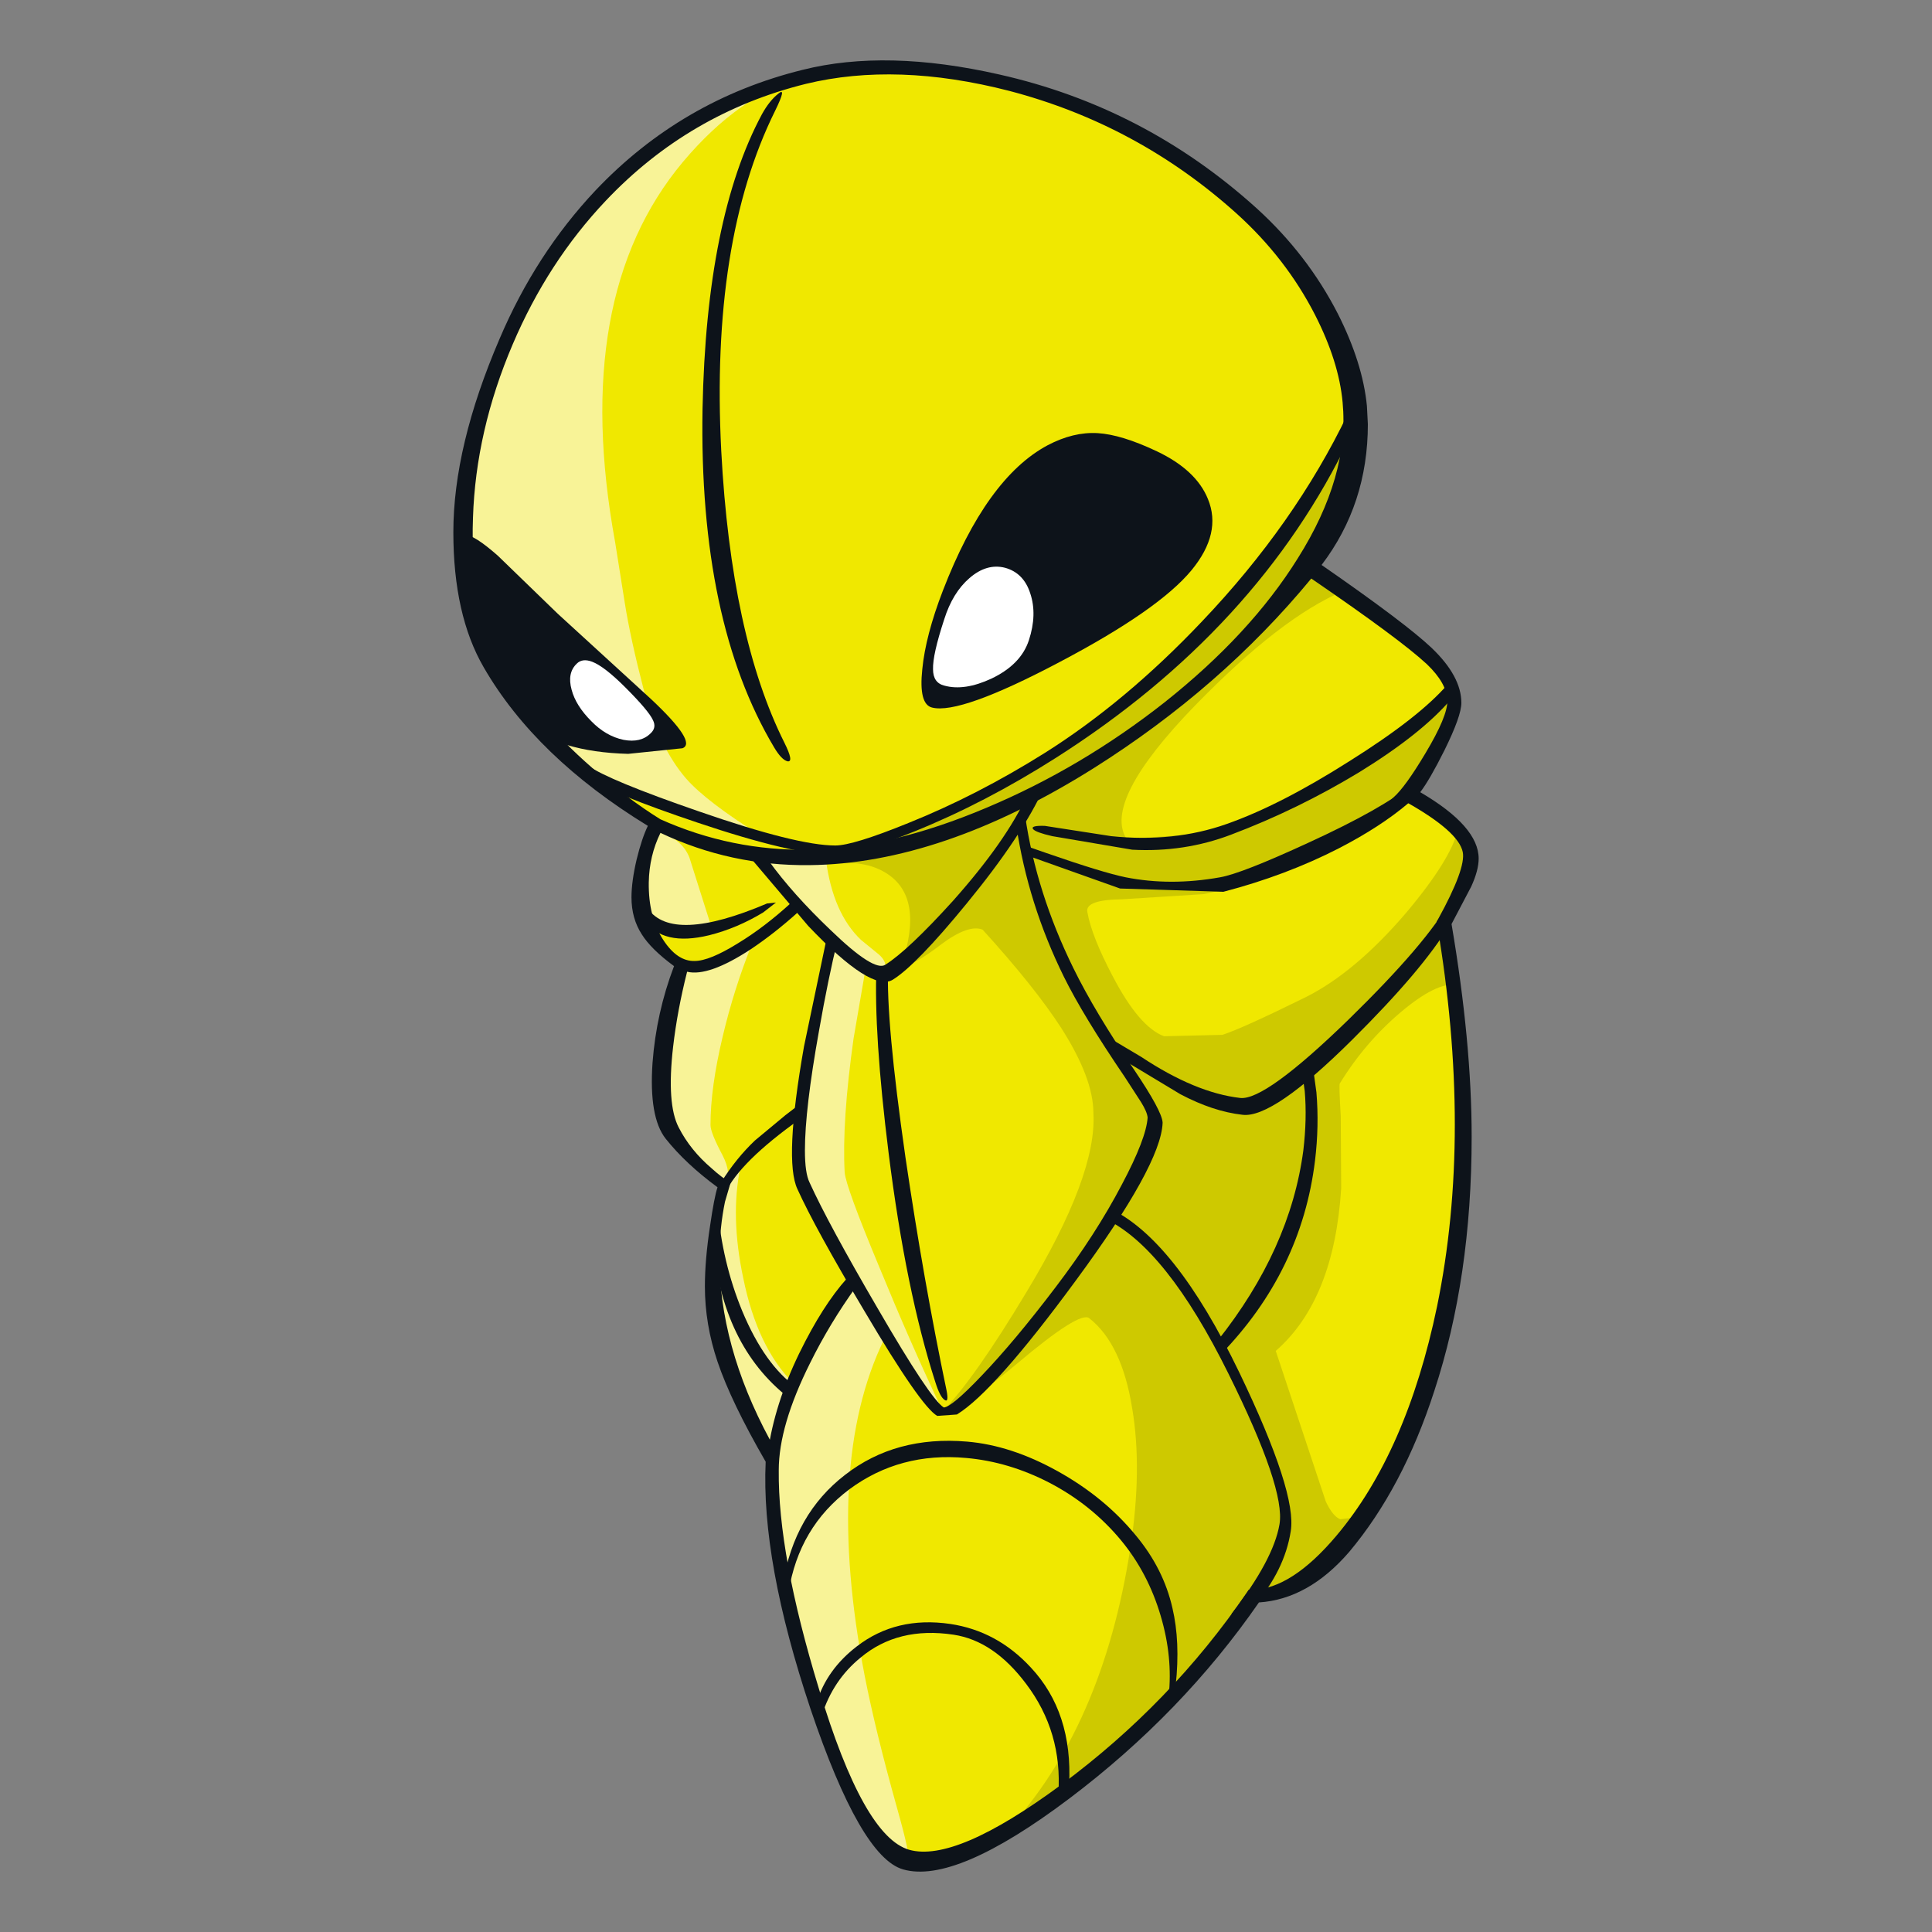 <?xml version="1.0" encoding="utf-8"?>
<!-- Generator: Adobe Illustrator 16.0.0, SVG Export Plug-In . SVG Version: 6.00 Build 0)  -->
<!DOCTYPE svg PUBLIC "-//W3C//DTD SVG 1.1//EN" "http://www.w3.org/Graphics/SVG/1.1/DTD/svg11.dtd">
<svg version="1.1" id="Layer_1" xmlns="http://www.w3.org/2000/svg" xmlns:xlink="http://www.w3.org/1999/xlink" x="0px" y="0px"
	 width="800px" height="800px" viewBox="0 0 800 800" enable-background="new 0 0 800 800" xml:space="preserve">
<rect x="0" y="0" width="800" height="800" fill="#808080" stroke="none"/>
<g>
	<path fill="#F0E800" d="M514.129,86.42c14.194,12.906,25.428,27.554,33.684,43.947c6.453,13.035,10.133,25.038,11.035,36.009
		c1.033,10.713-0.259,22.006-3.871,33.88c-2.453,8.131-7.037,19.23-13.746,33.299c25.168,17.165,39.043,26.78,41.627,28.846
		c10.322,8.002,16.324,15.229,18.002,21.683c1.16,4.775,0.13,11.164-3.098,19.166l-12.584,27.104
		c14.326,8.132,22.135,15.36,23.428,21.684c1.033,5.421-2.52,15.487-10.649,30.202c13.425,79.115,8.843,147.584-13.743,205.408
		c-8.906,22.844-19.686,41.044-32.333,54.594c-11.743,12.649-22.844,18.974-33.3,18.974c-20.65,30.459-46.334,57.047-77.051,79.762
		c-30.072,22.457-52.015,31.688-65.824,27.685c-12.906-3.613-25.878-26.264-38.913-67.955c-12.52-39.748-18.07-71.824-16.65-96.217
		c-16.649-28.523-24.909-56.014-24.78-82.474c0-8.26,0.903-15.939,2.709-23.036l2.517-8.136l-10.066-8.902
		c-3.098-2.84-7.034-7.229-11.81-13.163c-2.84-3.488-4.001-13.357-3.486-29.622c0.646-17.038,3.098-30.459,7.358-40.266
		c-10.585-7.099-16.328-16.78-17.231-29.041c-0.774-10.068,1.549-19.747,6.97-29.041c-7.099-3.871-15.229-9.551-24.394-17.036
		c-18.456-14.843-32.783-31.169-42.979-48.979c-8.905-15.36-12.97-35.172-12.196-59.435c0.774-24.652,6.324-49.175,16.65-73.569
		c11.357-26.586,26.844-49.174,46.463-67.759c22.07-20.908,47.754-34.978,77.052-42.204c24.394-6.067,51.884-5.421,82.476,1.935
		C452.432,42.667,485.348,60.22,514.129,86.42"/>
	<path fill="#F8F397" d="M192.753,215.357c0.774-24.652,6.324-49.175,16.65-73.569c11.357-26.586,26.844-49.174,46.463-67.759
		c22.07-20.908,47.754-34.977,77.052-42.204c-17.81,4.904-34.524,16.649-50.142,35.234c-31.104,37.171-40.462,89.637-28.071,157.396
		l4.065,25.555c1.549,9.68,4.13,21.49,7.743,35.43c4.132,15.875,10.003,28.2,17.619,36.976c5.55,6.325,15.745,14.133,30.588,23.427
		c-6.71-0.517-18.328-4.001-34.848-10.454c-17.424-7.358-28.653-11.874-33.686-13.552c-8.39-6.067-15.165-11.938-20.329-17.619
		c-6.839-7.356-13.809-17.165-20.908-29.425C196.044,259.433,191.979,239.621,192.753,215.357"/>
	<path fill="#F8F397" d="M294.198,382.626c-1.29,3.355-4.323,4.904-9.099,4.647l-16.068-3.291
		c-3.098-6.196-4.325-13.101-3.679-20.715c0.517-6.712,2.259-13.165,5.228-19.361c7.743,1.808,12.713,5.55,14.906,11.229
		L294.198,382.626"/>
	<path fill="#F8F397" d="M313.364,354.167l10.649,0.968l18.003,0.969c1.937,14.713,6.777,25.748,14.521,33.104l7.356,6.002
		c2.066,1.806,2.969,3.615,2.709,5.421c-0.386,4.001-6.26,1.418-17.617-7.745C336.598,382.819,324.724,369.913,313.364,354.167"/>
	<path fill="#F8F397" d="M282.195,399.469l15.101-1.742c3.744-1.292,8.455-3.613,14.133-6.97
		c-5.033,12.521-9.1,25.361-12.196,38.525c-3.357,14.068-5.035,26.267-5.035,36.59c0,2.064,1.678,6.261,5.035,12.585
		c2.581,5.032,2.903,8.972,0.968,11.809l-9.875-8.518l-11.615-12.971c-2.581-3.098-3.55-12.713-2.904-28.846
		C276.581,423.408,278.711,409.923,282.195,399.469"/>
	<path fill="#F8F397" d="M344.922,391.727c4.518,4.645,9.1,7.292,13.745,7.938l-5.227,30.391
		c-3.227,22.976-4.454,41.43-3.679,55.369c0.258,3.874,5.099,17.104,14.52,39.688c8.261,20.135,16.585,39.108,24.976,56.918
		c-16.392-14.97-36.14-48.205-59.243-99.704c-1.549-3.484-0.386-16.712,3.486-39.685
		C337.241,419.667,341.049,402.693,344.922,391.727"/>
	<path fill="#F8F397" d="M352.278,531.115c1.163,2.196,4.065,6.453,8.712,12.777c3.357,4.646,5.035,8.26,5.035,10.842
		c-16.65,34.33-19.297,80.797-7.938,139.39c2.967,15.103,7.356,33.041,13.164,53.821c4.001,14.196,5.485,21.101,4.453,20.715
		c-12.906-3.613-25.878-26.264-38.913-67.955c-12.52-39.748-18.07-71.824-16.65-96.217c-16.649-28.523-24.909-56.014-24.78-82.474
		c0-8.26,0.903-15.939,2.709-23.036l2.517-8.136l-0.193-0.386l6.196-7.161c-2.84,13.555-2.452,28.847,1.161,45.884
		c3.872,19.102,10.778,33.62,20.715,43.559c1.163-4.518,4.454-11.422,9.875-20.715C343.501,543.12,348.148,536.148,352.278,531.115"
		/>
	<path fill="#CEC900" d="M538.521,209.936c6.582-12.131,11.809-20.264,15.683-24.394c3.226-3.484,4.582-3.355,4.063,0.388
		c-1.035,7.356-3.162,15.229-6.39,23.62l-10.649,24.006l14.91,11.229c-17.166,7.228-37.561,22.974-61.18,47.237
		c-25.684,26.458-35.167,44.916-28.456,55.37l38.332-2.711l23.813-9.485c10.065-4.26,21.488-10.649,34.266-19.168
		c15.359-10.065,27.232-19.812,35.62-29.232c2.196,6.065,1.741,12.713-1.354,19.941L585.757,329
		c-8.127,6.968-21.94,15.101-41.43,24.392c-19.617,9.165-34.909,14.779-45.884,16.845l-33.682,2.128
		c-10.328,0.129-15.168,1.873-14.521,5.228c1.159,6.71,4.707,15.68,10.646,26.911c7.229,13.809,14.262,22.002,21.102,24.585
		l24.203-0.579c5.549-1.811,17.099-7.035,34.65-15.686c13.555-6.84,27.297-18.388,41.237-34.65
		c12.521-14.843,19.749-26.459,21.685-34.848c4.26,4.516,5.807,9.68,4.646,15.487c-0.905,4.518-4.391,12.327-10.456,23.426
		l5.032,25.555c-5.42-0.775-13.034,2.965-22.844,11.226c-9.937,8.392-18.39,18.265-25.36,29.622c-0.259,0.258-0.13,4.774,0.39,13.55
		l0.189,29.818c-1.936,30.846-10.967,53.303-27.1,67.371l20.715,62.338c1.932,4.133,3.935,6.582,5.998,7.358l8.131-0.97
		c-7.357,10.581-14.971,18.845-22.844,24.782c-7.744,5.548-14.97,8.323-21.685,8.323c-9.552,14.064-21.552,28.455-36.011,43.172
		c-19.875,20.262-41.816,38.203-65.822,53.821c26.589-28.653,43.691-67.697,51.303-117.129c3.355-21.81,3.613-41.108,0.776-57.885
		c-2.841-17.814-8.774-30.267-17.812-37.366c-2.582-2.063-12.52,4.195-29.814,18.779c-17.682,14.713-28.006,21.358-30.976,19.941
		c8.905-9.164,20.521-25.684,34.851-49.563c19.486-32.267,28.713-56.979,27.683-74.146c0-9.551-4.453-21.295-13.36-35.237
		c-7.354-11.354-18.197-24.905-32.522-40.653c-3.874-1.549-9.55,0.453-17.036,6.003c-8.004,6.193-13.552,9.163-16.649,8.905
		c6.582-19.102,4.387-31.943-6.584-38.527c-3.355-2.064-7.42-3.355-12.196-3.871l-6.196-0.195l0.193-2.323
		c0.259-1.678,0.84-2.646,1.744-2.903c32.266-10.196,59.693-22.78,82.278-37.752c13.94-9.163,35.106-26.394,63.501-51.691
		C513.354,246.977,527.551,229.424,538.521,209.936"/>
	<path fill="#0D131A" d="M290.907,169.28c1.032-52.658,9.229-93.315,24.587-121.968c2.066-3.742,4.323-6.582,6.777-8.517
		c2.452-2.066,2,0.322-1.356,7.163c-17.812,36.009-25.233,82.924-22.264,140.747c2.709,51.11,11.421,91.379,26.136,120.806
		c2.709,5.421,3.162,8.002,1.354,7.742c-1.678-0.386-3.548-2.321-5.614-5.807C299.748,274.598,289.875,227.875,290.907,169.28"/>
	<path fill="#0D131A" d="M295.166,513.885l1.937-14.134c1.292,15.36,4.711,29.751,10.261,43.172
		c6.196,14.847,13.681,25.366,22.457,31.559c-1.678,3.227-2.774,4.646-3.291,4.26C308.074,564.286,297.62,542.666,295.166,513.885"
		/>
	<path fill="#0D131A" d="M538.908,442.253l4.646-1.163l1.549,11.232c0.775,9.29,0.578,18.712-0.58,28.263
		c-3.746,30.588-16.779,57.37-39.107,80.342l-1.355-5.611c20.135-25.298,32.008-51.625,35.625-78.99
		c1.029-8.646,1.227-16.841,0.578-24.585L538.908,442.253"/>
	<path fill="#0D131A" d="M457.402,504.591l1.937-4.257c18.071,8.39,36.007,31.039,53.821,67.955
		c16.004,33.295,23.102,55.237,21.294,65.822c-1.679,10.713-6.71,20.972-15.099,30.78l-9.486,3.483
		c11.615-14.971,18.261-27.36,19.938-37.17c1.683-9.809-5.354-30.592-21.102-62.342
		C491.411,533.889,474.313,512.464,457.402,504.591"/>
	<path fill="#0D131A" d="M325.174,461.806l5.035-3.87l3.096,3.678l-5.226,4.067c-15.618,11.484-25.104,21.423-28.46,29.813
		c-3.355,8.519-3.679,6.514-0.967-6.002c4.129-6.586,8.776-12.327,13.938-17.231L325.174,461.806"/>
	<path fill="#0D131A" d="M600.475,372.946l4.256-1.937c1.811,0.259,0.258,4.325-4.644,12.198
		c-7.358,12.26-20.715,28.003-40.073,47.234c-21.941,21.813-37.109,32.204-45.498,31.171c-8.135-0.905-16.716-3.742-25.752-8.519
		l-18.973-11.421l-7.161-4.261l-3.483-7.745l13.356,7.938c14.974,9.937,28.651,15.617,41.043,17.037
		c6.84,0.775,21.749-10.001,44.722-32.329C580.209,400.89,594.277,384.433,600.475,372.946"/>
	<path fill="#0D131A" d="M505.223,363.267c5.938-1.032,18.133-5.807,36.59-14.326c20.521-9.422,34.721-17.424,42.59-24.006
		c1.037-0.903,1.613-0.259,1.742,1.936c0.133,2.065-0.901,4.001-3.095,5.807c-7.616,6.453-17.167,12.649-28.653,18.586
		c-14.584,7.485-30.526,13.488-47.817,18.004l-42.786-1.354l-37.561-13.359l-1.935-4.453l8.903,3.098
		c15.617,5.421,26.592,8.776,32.916,10.067C478.505,365.719,491.54,365.719,505.223,363.267"/>
	<path fill="#0D131A" d="M268.257,376.237c6.84,9.68,23.296,8.97,49.368-2.13l3.677-0.387l-5.226,4.065
		c-7.228,4.389-14.714,7.55-22.457,9.487c-12.779,3.098-21.684,1.032-26.717-6.196L268.257,376.237"/>
	<path fill="#0D131A" d="M507.934,341.196c14.713-5.164,31.623-13.81,50.725-25.943c19.359-12.131,32.974-22.779,40.847-31.943
		l1.354,6.196c-8.131,9.551-20.778,19.619-37.944,30.201c-17.035,10.325-34.785,18.973-53.239,25.942
		c-12.906,4.904-26.523,6.968-40.851,6.194l-33.106-5.614c-4.518-1.032-7.16-2-7.938-2.903c-0.776-1.034,0.837-1.484,4.84-1.355
		l27.49,4.258C477.41,348.037,493.348,346.36,507.934,341.196"/>
	<path fill="#0D131A" d="M420.813,341.777l3.678-3.872c3.099,21.167,9.744,42.14,19.943,62.919
		c5.938,12.129,14.391,26.262,25.356,42.395c7.489,11.104,11.36,18.266,11.618,21.491v0.391
		c-0.516,11.614-12.52,33.363-36.012,65.242c-22.457,30.584-38.847,49.042-49.171,55.366l-8.132,0.583
		c-4.516-2.583-14.52-16.974-30.007-43.172c-13.682-22.976-22.974-39.885-27.878-50.724c-3.743-7.877-2.84-27.559,2.709-59.047
		l9.487-45.303l4.451,1.161c-2.581,10.456-5.161,23.036-7.742,37.749c-3.872,21.557-5.81,38.015-5.81,49.367
		c0,6.324,0.646,10.778,1.938,13.361c5.162,11.356,14.519,28.651,28.071,51.882c14.585,25.169,23.748,38.915,27.492,41.24
		c2.195-0.128,7.356-4.453,15.485-12.975c9.165-9.551,19.428-21.813,30.785-36.783c11.1-14.584,20.264-28.78,27.488-42.593
		c6.711-12.648,10.265-21.874,10.649-27.684c-0.129-1.549-1.03-3.682-2.711-6.39l-6.774-10.456
		c-11.486-16.904-19.879-30.716-25.17-41.426C430.622,384.368,424.04,363.46,420.813,341.777"/>
	<path fill="#0D131A" d="M334.661,383.4l-24.78-29.234l8.324,2.13c6.712,9.294,15.295,18.91,25.749,28.847
		c12.003,11.617,19.552,16.393,22.65,14.326c6.325-4.001,15.682-12.842,28.073-26.521c14.583-16.392,24.781-30.911,30.587-43.561
		l7.163-3.484c-6.065,13.423-16.776,29.491-32.136,48.205c-13.94,17.038-24.136,27.556-30.589,31.555
		C363.895,409.279,352.213,401.856,334.661,383.4"/>
	<path fill="#0D131A" d="M362.927,400.243l4.84,0.195c-0.646,14.711,1.742,40.978,7.163,78.795
		c5.033,34.2,10.712,66.4,17.036,96.603c0.646,3.355,0.388,4.646-0.774,3.874c-1.29-0.775-2.581-3.227-3.872-7.357
		c-8.131-25.168-14.584-56.79-19.359-94.864C363.83,444.445,362.152,418.697,362.927,400.243"/>
	<path fill="#0D131A" d="M326.53,659.275l-2.323-3.484c3.098-19.229,11.681-34.265,25.748-45.105
		c13.94-10.844,30.783-15.426,50.53-13.743c12.128,1.03,24.589,5.098,37.367,12.193c13.035,7.227,23.873,16.133,32.522,26.718
		c7.612,9.161,12.647,19.166,15.103,30.005c2.193,9.293,2.645,19.941,1.356,31.947l-2.909,4.452
		c1.163-10.713,0.068-21.748-3.287-33.104c-3.486-11.876-8.975-22.328-16.457-31.364c-8.132-9.809-18.005-17.746-29.623-23.813
		c-11.225-5.811-22.715-9.229-34.459-10.264c-18.327-1.674-34.46,2.646-48.398,12.975C337.758,627.14,329.37,641.336,326.53,659.275
		"/>
	<path fill="#0D131A" d="M340.275,710.385c-0.386,1.296-0.903,0.971-1.549-0.965c-0.646-1.807-0.839-3.291-0.58-4.45
		c2.838-9.164,8.388-16.912,16.648-23.236c10.842-8.385,23.749-11.482,38.72-9.289c12.904,1.935,24.007,7.938,33.302,18.003
		c11.613,12.392,16.904,28.589,15.875,48.592l-4.455,3.681c1.16-17.034-3.293-32.201-13.359-45.496
		c-8.906-11.872-18.904-18.647-30.006-20.329c-15.358-2.321-28.202,0.841-38.527,9.489
		C348.729,692.578,343.373,700.577,340.275,710.385"/>
	<path fill="#0D131A" d="M599.311,290.086c-0.129-4.775-2.969-9.81-8.517-15.101c-7.358-6.841-23.298-18.651-47.821-35.43
		c-24.908,30.202-54.98,56.402-90.216,78.602c-41.944,26.33-81.118,39.689-117.515,40.075c-21.813,0.259-42.398-4.194-61.759-13.357
		c-3.098,6.325-4.711,13.164-4.84,20.522c-0.129,9.551,1.871,17.489,6.002,23.811c3.872,5.938,8.195,8.841,12.97,8.712
		c4.13,0,10.132-2.452,18.006-7.356c7.227-4.387,14.519-9.937,21.875-16.649l3.291,3.486c-6.711,6.065-13.359,11.293-19.941,15.68
		c-11.615,7.616-20.391,10.712-26.329,9.292c-2.709,10.713-4.646,21.102-5.808,31.167c-1.806,15.746-1.034,26.851,2.324,33.303
		c3.227,6.324,7.809,12.001,13.745,17.034c2.84,2.583,5.421,4.519,7.745,5.811l-2.323,7.938c-1.42,6.839-2.195,14.197-2.323,22.07
		c-0.129,24.911,6.841,50.396,20.908,76.472c2.452-13.168,7.356-26.782,14.715-40.851c6.453-12.393,13.035-21.942,19.747-28.652
		l0.968,2.519c0.646,1.807,0.774,2.966,0.386,3.483c-7.356,10.198-13.745,20.779-19.166,31.75
		c-8.647,17.296-12.97,32.072-12.97,44.335c-0.258,23.229,5.29,53.436,16.649,90.604c12.26,40.781,24.716,62.981,37.364,66.595
		c12.778,3.616,33.75-5.354,62.918-26.91c30.334-22.457,55.949-48.978,76.86-79.564l0.772-1.163h1.549
		c10.843-0.257,22.461-7.744,34.849-22.457c19.362-22.977,33.234-54.598,41.623-94.864c9.81-47.755,9.81-100.542,0-158.362
		l-0.192-0.967l0.578-0.968c7.75-14.069,11.164-23.362,10.264-27.878c-1.158-5.681-8.967-12.584-23.426-20.715l-4.645,0.772
		c-2.582,0.26-2.779-0.644-0.583-2.709c3.228-2.838,7.616-8.905,13.164-18.198C596.406,301.637,599.439,294.345,599.311,290.086
		 M555.945,166.569c-1.033-11.229-4.84-23.296-11.422-36.202c-8.006-15.618-18.779-29.556-32.334-41.818
		c-27.36-24.651-58.789-41.623-94.28-50.917c-31.105-8.002-59.178-8.969-84.216-2.903c-32.268,8.002-59.886,24.135-82.86,48.398
		c-16.004,16.909-28.848,36.721-38.527,59.435c-10.196,23.877-15.68,47.819-16.455,71.827c-0.905,24.135,3.032,43.818,11.808,59.047
		c8.907,15.618,21.425,30.459,37.56,44.528c9.68,8.517,19.102,15.617,28.265,21.296c19.619,8.776,40.205,12.971,61.759,12.583
		c22.07-0.257,46.527-6.065,73.373-17.424c26.069-10.969,50.595-25.491,73.565-43.559c23.754-18.844,42.144-38.72,55.178-59.628
		C551.686,208.516,557.881,186.962,555.945,166.569 M520.325,86.226c14.063,12.777,25.293,27.363,33.682,43.753
		c6.843,13.552,10.847,26.265,12.005,38.139l0.387,7.551c0,22.071-6.385,41.495-19.162,58.273
		c23.1,16.004,38.264,27.428,45.492,34.267c8.261,7.873,12.389,15.489,12.389,22.845c0,3.613-2.321,10.132-6.969,19.552
		c-4.127,8.261-7.482,14.069-10.065,17.424c16.133,9.422,24.199,18.587,24.199,27.492c0,3.227-1.03,7.099-3.099,11.617
		l-8.131,15.487c5.549,32.651,8.328,62.018,8.328,88.086c0,38.849-5.166,73.953-15.488,105.317
		c-8.649,26.718-20.395,48.917-35.234,66.599c-11.232,13.035-23.686,20.003-37.366,20.908
		c-21.166,30.588-47.304,57.627-78.41,81.118c-31.489,23.748-54.463,33.557-68.918,29.429
		c-11.746-3.355-24.523-25.494-38.334-66.405c-13.68-40.914-19.876-75.052-18.584-102.412c-9.551-16.522-16.197-30.334-19.94-41.431
		c-3.484-10.327-5.228-20.715-5.228-31.171c0-7.357,0.71-15.682,2.13-24.976c1.161-8.002,2.195-13.356,3.098-16.068
		c-8.777-6.453-15.94-13.163-21.49-20.136c-4.646-5.935-6.453-16.391-5.421-31.359c1.032-13.812,4.001-27.172,8.905-40.075
		c-6.324-4.647-10.776-9.034-13.359-13.166c-2.841-4.387-4.261-9.484-4.261-15.293c0-4.387,0.71-9.615,2.13-15.68
		c1.42-5.809,2.969-10.456,4.646-13.94c-30.976-18.973-53.628-40.849-67.954-65.629c-8.388-14.457-12.584-33.106-12.584-55.952
		c0-23.749,6.389-50.464,19.166-80.15c9.939-23.36,23.169-43.818,39.688-61.371c23.749-25.038,52.336-41.688,85.765-49.949
		c23.103-5.808,50.271-5.162,81.504,1.937C453.984,39.892,489.477,58.348,520.325,86.226"/>
	<path fill="#0D131A" d="M558.074,171.411l0.969,9.485c-25.297,53.046-65.954,97.381-121.968,133.003
		c-19.492,12.39-38.978,22.522-58.468,30.395c-16.004,6.453-26.974,9.68-32.911,9.68c-11.486,0-30.459-4.452-56.919-13.359
		c-24.135-8.13-38.978-14.198-44.528-18.199l-0.774-5.419c5.55,4.001,20.846,10.325,45.884,18.971
		c27.103,9.422,45.947,14.134,56.53,14.134c4.904,0,14.972-3.098,30.202-9.293c18.973-7.614,37.819-17.293,56.53-29.039
		c22.328-14.069,44.013-32.201,65.05-54.4C523.354,230.394,543.49,201.741,558.074,171.411"/>
	<path fill="#0D131A" d="M282.583,309.834l-22.459,2.321c-9.68-0.257-18.132-1.482-25.36-3.677
		c-18.973-15.747-31.686-34.977-38.139-57.693c-1.937-7.099-3.162-14.067-3.679-20.908l-0.193-8.326
		c2.452,0,6.904,2.84,13.357,8.519l24.782,24.008l38.718,35.428C282.389,301.508,286.713,308.285,282.583,309.834"/>
	<path fill="#0D131A" d="M433.784,184.381c7.097-3.744,14.004-5.421,20.715-5.033c6.582,0.386,14.776,2.902,24.585,7.549
		c10.843,5.164,17.875,11.746,21.102,19.748c3.875,9.422,1.613,19.231-6.771,29.427c-9.035,10.971-27.297,23.684-54.79,38.139
		c-27.361,14.456-44.917,20.715-52.66,18.778c-3.744-0.903-5.099-6.194-4.065-15.875c0.903-9.292,3.742-20.134,8.517-32.523
		C402.42,213.484,416.879,193.415,433.784,184.381"/>
	<path fill="#FFFFFF" d="M426.039,265.111c-2.191,6.712-7.357,12.003-15.484,15.875c-7.486,3.486-14.007,4.454-19.557,2.905
		c-3.098-0.775-4.646-3.034-4.646-6.777c-0.129-4.001,1.42-10.905,4.646-20.715c2.323-7.356,5.808-13.035,10.454-17.036
		c4.776-4.13,9.678-5.55,14.715-4.259c5.161,1.418,8.649,4.969,10.452,10.647C428.559,251.559,428.361,258.012,426.039,265.111"/>
	<path fill="#FFFFFF" d="M258.964,284.666c6.453,6.453,10.261,10.971,11.422,13.552c1.034,2.066,0.71,3.872-0.968,5.421
		c-2.71,2.71-6.453,3.613-11.229,2.71c-4.904-1.032-9.358-3.613-13.359-7.743c-4.258-4.261-6.97-8.583-8.13-12.973
		c-1.292-4.646-0.582-8.259,2.13-10.84c1.549-1.549,3.677-1.808,6.389-0.776C248.574,275.308,253.156,278.858,258.964,284.666"/>
</g>
</svg>
